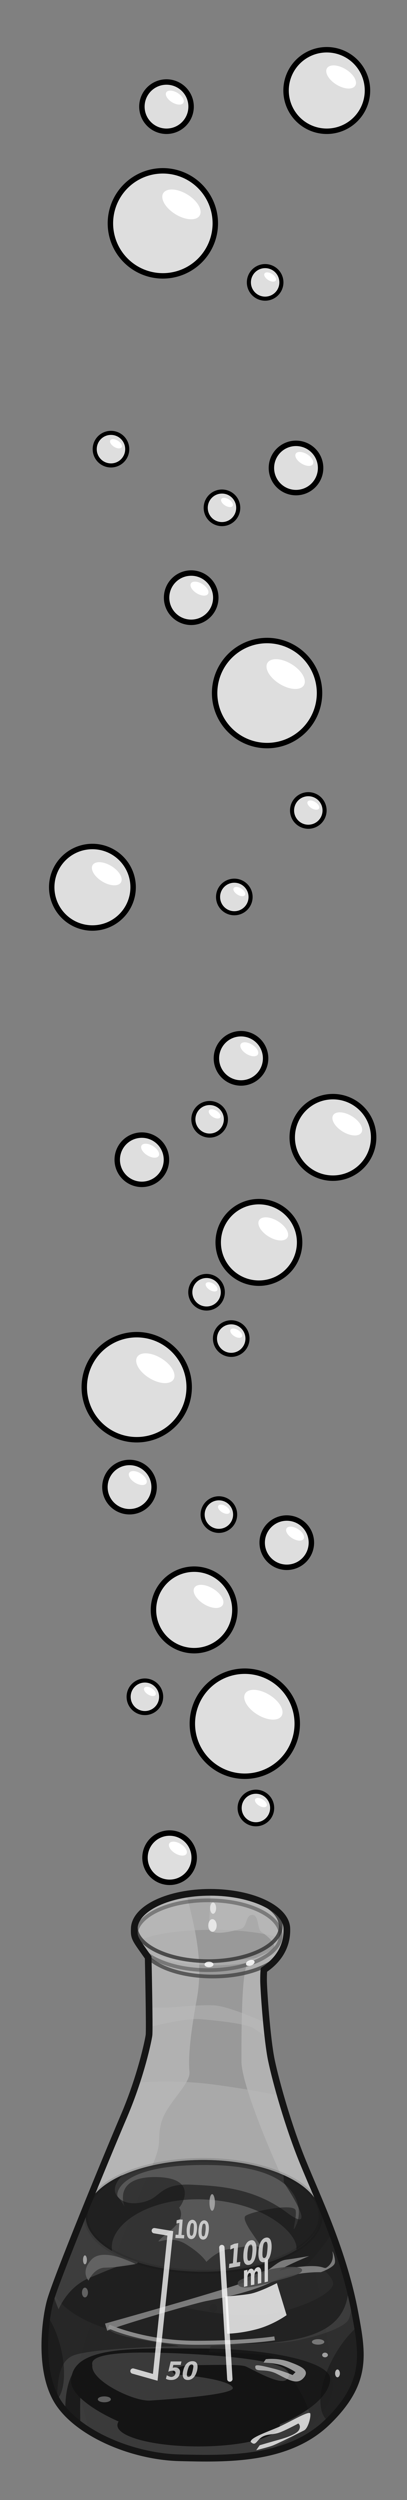 <?xml version="1.0" encoding="UTF-8" standalone="no"?>
<!-- Created with Inkscape (http://www.inkscape.org/) -->
<svg
   xmlns:svg="http://www.w3.org/2000/svg"
   xmlns="http://www.w3.org/2000/svg"
   version="1.0"
   viewBox="0 0 15 92"
   width="100%"
   height="100%"
   id="svg2">
  <rect x="0" y="0" width="15" height="92" fill="#808080" stroke="none"/>
  <defs
     id="defs4" />
  <g
     id="layer1">
    <g
       transform="matrix(0.491,0,0,0.491,-4.187,68.595)"
       id="blue12">
      <path
         d="M 24.31,2.12 C 21.22,2.12 18.74,3.29 18.61,4.75 C 18.57,5.56 18.62,5.54 19.65,7 C 19.65,7 19.77,12.48 19.71,12.84 C 19.66,13.2 19.13,15.84 17.84,18.87 C 16.54,21.9 12.66,31.32 12.28,32.81 C 11.89,34.3 11.4,38.23 13,40.5 C 14.59,42.76 18.52,44.41 22,44.5 C 25.47,44.58 30.12,44.73 33.12,41.81 C 36.12,38.89 35.76,36.78 35.18,33.68 C 34.33,29.08 32.38,25.07 31.28,22.37 C 30.17,19.67 29.23,16.29 28.9,14.71 C 28.57,13.14 28.31,9.35 28.31,8.71 C 28.31,8.08 28.34,7.93 28.34,7.93 C 29.44,7.2 30.09,6.17 30.06,4.87 C 30.06,3.36 27.48,2.12 24.31,2.12 z"
         id="p2464"
         style="opacity:1;fill:#999999;fill-opacity:1;fill-rule:evenodd;stroke:none;marker:none;visibility:visible;display:inline;overflow:visible;enable-background:accumulate" />
      <path
         d="M 21.59,16.31 C 20.67,16.29 19.73,16.32 18.78,16.37 C 18.52,17.15 18.22,17.97 17.84,18.87 C 16.54,21.9 12.66,31.32 12.28,32.81 C 11.89,34.3 11.4,38.23 13,40.5 C 14.59,42.76 18.52,44.41 22,44.5 C 25.47,44.58 30.12,44.73 33.12,41.81 C 36.12,38.89 35.76,36.78 35.18,33.68 C 34.33,29.08 32.38,25.07 31.28,22.37 C 30.62,20.76 30.04,18.94 29.59,17.37 C 27.42,16.92 25.31,16.61 24.03,16.46 C 23.2,16.37 22.39,16.32 21.59,16.31 z"
         id="p3386"
         style="opacity:1;fill:#bfbfbf;fill-opacity:0.41;fill-rule:evenodd;stroke:none" />
      <path
         d="M 24.31,2.12 C 24.34,3.07 24.13,4.65 24.34,4.96 C 24.63,5.4 26.22,4.98 26.65,4.84 C 27.09,4.69 26.96,3.81 27.46,3.81 C 27.97,3.81 27.83,4.84 28.12,5.06 C 28.41,5.28 29.05,5.72 29.12,6.15 C 29.19,6.59 27.52,6.94 27.09,7.53 C 26.65,8.11 26.65,12.74 26.65,14.78 C 26.65,16.81 29.79,23.93 30.81,25.75 C 31.82,27.56 33.57,37.23 33.5,39.34 C 33.45,40.69 31.64,42.41 30.43,43.53 C 31.4,43.13 32.33,42.58 33.12,41.81 C 36.12,38.89 35.76,36.78 35.18,33.68 C 34.33,29.08 32.38,25.07 31.28,22.37 C 30.17,19.67 29.23,16.29 28.9,14.71 C 28.57,13.14 28.31,9.35 28.31,8.71 C 28.31,8.08 28.34,7.93 28.34,7.93 C 29.44,7.2 30.09,6.17 30.06,4.87 C 30.06,3.36 27.48,2.12 24.31,2.12 z M 22.53,2.28 C 20.32,2.62 18.73,3.58 18.62,4.75 C 18.58,5.56 18.62,5.54 19.65,7 C 19.65,7 19.77,12.48 19.71,12.84 C 19.66,13.2 19.13,15.84 17.84,18.87 C 16.54,21.9 12.66,31.32 12.28,32.81 C 11.89,34.3 11.4,38.23 13,40.5 C 13.5,41.21 14.26,41.87 15.15,42.43 C 14.99,41.26 14.34,39.53 14.25,38.62 C 14.1,37.17 18.52,25.68 19.68,23.21 C 20.85,20.74 20.26,20.89 20.62,19.43 C 20.98,17.98 22.82,16.53 22.75,15.59 C 22.67,14.64 22.73,13.25 23.31,10.06 C 23.82,7.23 23.11,4.65 22.53,2.28 z"
         id="p3265"
         style="opacity:1;fill:#bbbbbb;fill-opacity:0.7;fill-rule:evenodd;stroke:none" />
      <path
         d="M 24.31,2.12 C 21.22,2.12 18.76,3.29 18.62,4.75 C 18.59,5.25 18.62,5.46 18.87,5.87 C 19.41,5.35 21.72,4.93 24.5,4.93 C 27.11,4.93 29.27,5.3 29.96,5.78 C 30.03,5.49 30.07,5.18 30.06,4.87 C 30.06,3.36 27.48,2.12 24.31,2.12 z M 29.65,6.59 C 28.73,6.98 26.78,7.25 24.5,7.25 C 22.26,7.24 20.32,6.99 19.37,6.62 C 19.42,6.69 19.47,6.73 19.53,6.81 C 20.97,7.29 22.71,7.59 24.56,7.59 C 26.37,7.59 28.04,7.31 29.46,6.84 C 29.52,6.75 29.6,6.68 29.65,6.59 z"
         id="p3270"
         style="opacity:1;fill:#bbbbbb;fill-opacity:0.51;fill-rule:evenodd;stroke:none;marker:none;visibility:visible;display:inline;overflow:visible;enable-background:accumulate" />
      <path
         d="M 19.68,10.76 L 19.73,12.23 C 19.73,12.23 22.36,11.52 23.62,11.63 C 24.87,11.74 27.06,11.96 27.61,12.34 C 28.16,12.73 28.7,13.05 28.7,13.05 L 28.7,12.01 C 28.7,12.01 25.8,10.64 24.55,10.59 C 23.18,10.54 21.54,10.76 20.99,10.76 C 20.45,10.76 19.73,10.76 19.68,10.76 z"
         id="p3434"
         style="opacity:1;fill:#bdbdbd;fill-opacity:0.41;fill-rule:evenodd;stroke:none" />
      <path
         d="M 19.25,6.5 C 19.88,7.61 21.96,8.43 24.5,8.43 C 27.03,8.43 29.15,7.61 29.78,6.5"
         id="p3278"
         style="fill:none;fill-opacity:1;fill-rule:evenodd;stroke:#424242;stroke-width:0.28;stroke-linecap:round;stroke-linejoin:miter;marker:none;stroke-miterlimit:4;stroke-dasharray:none;stroke-dashoffset:0;stroke-opacity:0.79;visibility:visible;display:inline;overflow:visible;enable-background:accumulate" />
      <path
         d="M 29.6,5.34 C 29.6,6.77 27.16,7.95 24.15,7.95 C 21.15,7.95 18.72,6.77 18.72,5.34 C 18.72,3.89 21.15,2.72 24.15,2.72 C 27.16,2.72 29.6,3.89 29.6,5.34 L 29.6,5.34 z"
         id="p3245"
         style="fill:none;fill-opacity:1;fill-rule:evenodd;stroke:#303030;stroke-width:0.28;stroke-linecap:round;stroke-linejoin:miter;marker:none;stroke-miterlimit:4;stroke-dasharray:none;stroke-dashoffset:0;stroke-opacity:0.44;visibility:visible;display:inline;overflow:visible;enable-background:accumulate" />
      <path
         d="M 29.6,4.67 C 29.6,6.1 27.16,7.28 24.15,7.28 C 21.15,7.28 18.72,6.1 18.72,4.67 C 18.72,3.22 21.15,2.05 24.15,2.05 C 27.16,2.05 29.6,3.22 29.6,4.67 L 29.6,4.67 z"
         id="p3243"
         style="fill:none;fill-opacity:1;fill-rule:evenodd;stroke:#2a2a2a;stroke-width:0.28;stroke-linecap:round;stroke-linejoin:miter;marker:none;stroke-miterlimit:4;stroke-dasharray:none;stroke-dashoffset:0;stroke-opacity:0.76;visibility:visible;display:inline;overflow:visible;enable-background:accumulate" />
      <path
         d="M 23.78,22.18 C 19.28,22.18 15.57,23.77 15.03,25.84 L 14.96,25.84 C 13.89,28.47 12.92,30.91 12.5,32.15 C 13.58,33.84 16.23,35.41 22.62,35.84 C 32.81,36.53 34.53,34.53 34.71,31.68 C 34.71,31.67 34.71,31.66 34.71,31.65 C 34.16,29.52 33.43,27.57 32.71,25.84 L 32.53,25.84 C 31.98,23.77 28.27,22.18 23.78,22.18 z"
         id="p3333"
         style="fill:#1e1e1e;fill-opacity:0.87;fill-rule:evenodd;stroke:none" />
      <path
         d="M 21.75,33.1 C 21.75,33.1 26.51,34.27 29.24,33.65 C 31.97,33.02 33.53,32.01 33.53,31.46 C 33.53,30.92 32.59,30.22 32.59,30.22 C 32.59,30.22 28.46,31.07 27.52,31.39 C 26.59,31.7 22.53,33.02 21.75,33.1 z"
         id="p3353"
         style="fill:#6a6a6a;fill-opacity:0.68;fill-rule:evenodd;stroke:none" />
      <path
         d="M 32.6,26.37 C 32.6,28.68 28.65,30.56 23.78,30.56 C 18.9,30.56 14.96,28.68 14.96,26.37 C 14.96,24.05 18.9,22.18 23.78,22.18 C 28.65,22.18 32.6,24.05 32.6,26.37 z"
         id="p3288"
         style="fill:#353535;fill-opacity:0.76;fill-rule:evenodd;stroke:none;marker:none;visibility:visible;display:inline;overflow:visible;enable-background:accumulate" />
      <path
         d="M 14.96,25.84 C 13.68,29.01 12.48,32 12.28,32.81 C 11.89,34.3 11.4,38.23 13,40.5 C 14.59,42.76 18.52,44.41 22,44.5 C 25.47,44.58 30.12,44.73 33.12,41.81 C 36.12,38.89 35.76,36.78 35.18,33.68 C 34.64,30.75 33.64,28.1 32.71,25.84 L 32.53,25.84 C 32.57,26.01 32.59,26.19 32.59,26.37 C 32.59,28.69 28.65,30.56 23.78,30.56 C 18.91,30.56 14.96,28.69 14.96,26.37 C 14.96,26.19 14.98,26.01 15.03,25.84 L 14.96,25.84 z"
         id="r3290"
         style="fill:#1e1e1e;fill-opacity:0.8;fill-rule:evenodd;stroke:none;marker:none;visibility:visible;display:inline;overflow:visible;enable-background:accumulate" />
      <path
         d="M 19.87,36.31 C 16.39,36.38 13.92,36.79 13.87,38.71 C 13.79,39.66 15.35,40.86 17.43,41.78 C 17.37,41.87 17.34,41.96 17.34,42.06 C 17.34,42.94 20.06,43.65 23.43,43.65 C 26.8,43.65 29.53,42.94 29.53,42.06 C 29.53,42.04 29.53,42.02 29.53,42 C 31.66,41.11 33.23,39.86 33.31,38.65 C 33.46,37.35 28.86,36.31 23.62,36.31 C 22.29,36.31 21.03,36.28 19.87,36.31 z M 18.62,36.62 C 19.51,36.6 20.63,36.62 22.03,36.68 C 30.69,37.09 30.5,38.09 30.06,38.62 C 29.62,39.15 27.41,37.83 26.96,37.65 C 26.52,37.47 24.05,37.56 22.9,37.56 C 21.75,37.56 20.88,38.19 22.03,38.28 C 23.18,38.36 25.82,38.71 26,39.25 C 26.17,39.78 21.05,40.13 19.81,40.21 C 18.57,40.3 15.29,38.71 15.46,37.56 C 15.33,37.09 15.95,36.69 18.62,36.62 z"
         id="p3306"
         style="fill:#0e0e0e;fill-opacity:0.87;fill-rule:evenodd;stroke:none;marker:none;visibility:visible;display:inline;overflow:visible;enable-background:accumulate" />
      <path
         d="M 14.25,37.81 C 13.69,38.42 13.41,39.63 13.43,40.96 C 13.44,40.97 13.43,40.99 13.43,41 C 13.76,41.36 14.12,41.7 14.56,42.03 C 14.52,40.53 14.52,38.38 14.93,38.62 C 15.55,38.97 14.25,37.9 14.25,37.81 z"
         id="p3320"
         style="fill:#151515;fill-opacity:0.83;fill-rule:evenodd;stroke:none" />
      <path
         d="M 34.93,32.59 C 34.92,33.33 34.84,34 34.59,34.28 C 33.87,35.06 30.93,35.8 29.56,35.87 C 28.19,35.94 24.34,36.12 24.34,36.12 L 24.21,36.59 C 24.21,36.59 27.6,36.64 28.71,36.84 C 29.82,37.03 31.91,40.75 31.78,41.46 C 31.65,42.18 29.96,43.69 27.75,44.15 C 27.47,44.21 27.26,44.27 27.12,44.34 C 29.31,44.07 31.46,43.42 33.12,41.81 C 36.12,38.89 35.76,36.78 35.18,33.68 C 35.11,33.31 35.01,32.95 34.93,32.59 z"
         id="p3360"
         style="fill:#202020;fill-opacity:0.43;fill-rule:evenodd;stroke:none" />
      <path
         d="M 27.34,43.3 C 27.34,42.98 28.6,42.56 29.45,42.19 C 30.29,41.82 31.77,40.92 31.82,41.19 C 31.87,41.45 31.66,42.29 31.35,42.45 C 31.03,42.61 29.24,43.51 28.92,43.61 C 28.6,43.72 27.76,43.93 27.76,43.93 L 28.02,43.56 C 28.02,43.56 29.29,43.19 29.66,43.09 C 30.03,42.98 30.82,42.72 30.98,42.4 C 31.14,42.08 30.92,41.93 30.92,41.93 C 30.92,41.93 29.76,42.56 29.34,42.66 C 28.92,42.77 28.5,42.72 28.13,42.98 C 27.76,43.24 27.71,43.67 27.34,43.3 z"
         id="p3341"
         style="fill:#ffffff;fill-opacity:0.76;fill-rule:evenodd;stroke:none" />
      <path
         d="M 27.69,37.66 C 27.65,38.17 28.39,37.74 29.31,38.21 C 30.23,38.68 30.84,39.06 31.32,38.51 C 31.8,37.96 31.19,37.66 30.27,37.32 C 29.35,36.98 28.48,37.11 28.48,37.11 L 28.31,37.36 C 28.31,37.36 29.31,37.4 29.83,37.62 C 30.36,37.83 30.71,38.08 30.71,38.08 L 30.49,38.3 C 30.49,38.3 29.83,38 28.96,37.79 C 28.09,37.57 27.69,37.49 27.69,37.66 z"
         id="p3343"
         style="fill:#ffffff;fill-opacity:0.56;fill-rule:evenodd;stroke:none" />
      <path
         d="M 14.96,25.84 C 13.68,29.01 12.48,32 12.28,32.81 C 11.91,34.24 11.43,37.92 12.81,40.21 C 12.83,38.2 13.14,37.09 14.18,36.78 C 15.74,36.31 20.58,36.15 21.75,36.15 C 22.91,36.15 18.15,35.67 17.06,35.12 C 15.97,34.57 16.46,34.59 16.46,34.59 C 16.46,34.59 22.61,33.17 23.93,32.46 C 25.26,31.76 30.65,30.85 31.59,30 C 31.97,29.65 32.74,28.73 33.43,27.71 C 33.19,27.07 32.96,26.43 32.71,25.84 L 32.53,25.84 C 32.57,26.01 32.59,26.19 32.59,26.37 C 32.59,28.69 28.65,30.56 23.78,30.56 C 18.91,30.56 14.96,28.69 14.96,26.37 C 14.96,26.19 14.98,26.01 15.03,25.84 L 14.96,25.84 z"
         id="p3355"
         style="fill:#1d1d1d;fill-opacity:0.69;fill-rule:evenodd;stroke:none" />
      <path
         d="M 16.58,34.99 L 16.41,34.44 C 16.41,34.44 25.11,32.02 26.99,31.3 C 28.86,30.59 29.19,29.76 30.02,29.65 C 30.84,29.54 31.73,29.38 31.73,29.38 C 31.73,29.38 30.02,30.09 29.63,30.37 C 29.25,30.64 29.85,30.26 31.45,30.15 C 33.05,30.04 32.77,30.48 33.16,30.15 C 33.54,29.82 33.54,29.38 33.49,29.1 C 33.43,28.82 33.76,29.6 33.65,29.93 C 33.54,30.26 32.61,30.59 32.61,30.59 C 32.61,30.59 30.51,30.53 28.97,31.3 C 27.43,32.07 25.22,32.52 24.07,32.74 C 22.91,32.96 16.52,34.88 16.58,34.99 z"
         id="p3345"
         style="fill:#969696;fill-opacity:0.77;fill-rule:evenodd;stroke:none" />
      <path
         d="M 16.69,34.66 C 16.69,34.66 19.39,35.88 23.24,35.88 C 27.1,35.88 29.14,35.55 29.14,35.55"
         id="p3347"
         style="fill:none;fill-rule:evenodd;stroke:#939393;stroke-width:0.3;stroke-linecap:butt;stroke-linejoin:miter;stroke-miterlimit:4;stroke-dasharray:none;stroke-opacity:0.92" />
      <path
         d="M 21.97,25.74 C 22.6,26.76 21.06,27.61 20.55,28.12 C 20.04,28.63 21.18,27.72 22.43,28.46 C 23.67,29.2 24.02,29.82 24.02,29.82 C 24.02,29.82 24.81,28.97 25.72,28.86 C 26.63,28.74 27.48,28.46 28.05,28.74 C 28.61,29.03 26.46,26.7 26.97,26.36 C 27.48,26.02 30.6,25.39 30.72,25.96 C 30.83,26.53 30.32,28.01 30.77,27.04 C 31.23,26.08 31.4,22.67 24.36,22.56 C 17.31,22.44 17.2,24.77 17.37,24.94 C 17.54,25.11 17.88,25.68 17.88,25.68 C 17.88,25.68 16.92,23.41 20.27,23.46 C 23.62,23.52 22.03,25.79 21.97,25.74 z"
         id="p3349"
         style="fill:#636363;fill-opacity:0.75;fill-rule:evenodd;stroke:none" />
      <path
         d="M 14.96,25.84 C 13.9,28.45 12.93,30.87 12.5,32.12 C 12.69,32.9 12.93,33.37 12.93,33.37 C 12.93,33.37 13.57,31.72 15.21,31.03 C 16.86,30.34 17.96,29.83 18.71,29.96 C 18.81,29.98 18.85,29.93 18.87,29.84 C 16.51,29.09 14.96,27.82 14.96,26.37 C 14.96,26.19 14.98,26.01 15.03,25.84 L 14.96,25.84 z"
         id="p3365"
         style="fill:#585858;fill-opacity:0.54;fill-rule:evenodd;stroke:none" />
      <path
         d="M 12.06,33.84 C 11.79,35.56 11.7,38.29 12.78,40.15 C 13.3,39.68 13.5,38.32 13.18,36.68 C 12.96,35.52 12.53,34.51 12.06,33.84 z"
         id="p3370"
         style="fill:#141414;fill-opacity:0.56;fill-rule:evenodd;stroke:none;marker:none;visibility:visible;display:inline;overflow:visible;enable-background:accumulate" />
      <path
         d="M 35.34,34.68 C 34.74,35.21 34.15,35.93 33.65,36.81 C 32.43,38.95 32.22,41.13 33.18,41.75 C 35.79,39.18 35.77,37.24 35.34,34.68 z"
         id="p3375"
         style="fill:#101010;fill-opacity:0.45;fill-rule:evenodd;stroke:none;marker:none;visibility:visible;display:inline;overflow:visible;enable-background:accumulate" />
      <path
         d="M 34.04,38.18 C 34.04,38.34 33.95,38.47 33.86,38.47 C 33.76,38.47 33.68,38.34 33.68,38.18 C 33.68,38.01 33.76,37.88 33.86,37.88 C 33.95,37.88 34.04,38.01 34.04,38.18 z"
         id="p3380"
         style="fill:#cecece;fill-opacity:0.88;fill-rule:evenodd;stroke:none;marker:none;visibility:visible;display:inline;overflow:visible;enable-background:accumulate" />
      <path
         d="M 32.87,35.82 C 32.87,35.93 32.66,36.02 32.4,36.02 C 32.14,36.02 31.94,35.93 31.94,35.82 C 31.94,35.7 32.14,35.61 32.4,35.61 C 32.66,35.61 32.87,35.7 32.87,35.82 z"
         id="p3382"
         style="fill:#888888;fill-opacity:0.81;fill-rule:evenodd;stroke:none;marker:none;visibility:visible;display:inline;overflow:visible;enable-background:accumulate" />
      <path
         d="M 33.14,36.8 C 33.14,36.89 33.04,36.97 32.92,36.97 C 32.8,36.97 32.71,36.89 32.71,36.8 C 32.71,36.7 32.8,36.62 32.92,36.62 C 33.04,36.62 33.14,36.7 33.14,36.8 z"
         id="p3384"
         style="fill:#ababab;fill-opacity:0.92;fill-rule:evenodd;stroke:none;marker:none;visibility:visible;display:inline;overflow:visible;enable-background:accumulate" />
      <path
         d="M 17.71,23.31 C 16.01,24.07 14.96,25.17 14.96,26.37 C 14.96,27.37 15.7,28.27 16.93,29 C 16.93,28.96 16.94,28.94 16.93,28.9 C 16.71,27.06 19.7,24.88 24.09,25.15 C 28.48,25.42 30.82,27.7 30.78,28.78 C 30.77,28.82 30.78,28.86 30.78,28.9 C 31.91,28.19 32.59,27.33 32.59,26.37 C 32.59,25.16 31.52,24.07 29.81,23.31 C 29.82,23.6 29.82,23.87 29.87,23.93 C 30,24.11 32.57,28 30.06,26.12 C 27.55,24.24 24.86,24.12 22.84,24.03 C 20.82,23.94 20.57,24.79 19.81,25.15 C 19.05,25.51 17.74,25.63 17.25,24.78 C 16.96,24.29 17.34,23.72 17.71,23.31 z"
         id="p3391"
         style="fill:#121212;fill-opacity:0.55;fill-rule:evenodd;stroke:none" />
      <path
         d="M 26.38,31.47 C 26.5,31.95 27.72,31.69 28.84,31.36 C 29.96,31.02 31.33,30.76 31.19,30.39 C 31.04,30.02 29.06,30.2 28.06,30.61 C 27.05,31.02 26.27,31.13 26.38,31.47 z"
         id="p3396"
         style="fill:#4a4a4a;fill-opacity:0.9;fill-rule:evenodd;stroke:none" />
      <path
         d="M 15.17,31.22 C 15.17,31.22 15.59,30.25 16.42,30.25 C 17.25,30.25 18.71,29.98 18.71,29.98 C 18.71,29.98 16.32,28.69 15.41,29.63 C 14.51,30.57 15.21,31.26 15.17,31.22 z"
         id="p3398"
         style="fill:#696969;fill-opacity:0.86;fill-rule:evenodd;stroke:none" />
      <path
         d="M 24.66,25.37 C 24.66,25.71 24.56,25.99 24.45,25.99 C 24.34,25.99 24.25,25.71 24.25,25.37 C 24.25,25.02 24.34,24.74 24.45,24.74 C 24.56,24.74 24.66,25.02 24.66,25.37 z"
         id="p3400"
         style="fill:#b6b6b6;fill-opacity:0.75;fill-rule:evenodd;stroke:none;marker:none;visibility:visible;display:inline;overflow:visible;enable-background:accumulate" />
      <path
         d="M 24.83,33.29 C 24.83,33.46 24.7,33.6 24.54,33.6 C 24.37,33.6 24.25,33.46 24.25,33.29 C 24.25,33.11 24.37,32.97 24.54,32.97 C 24.7,32.97 24.83,33.11 24.83,33.29 z"
         id="p3402"
         style="fill:#282828;fill-opacity:0.72;fill-rule:evenodd;stroke:none;marker:none;visibility:visible;display:inline;overflow:visible;enable-background:accumulate" />
      <path
         d="M 16.85,40.12 C 16.85,40.24 16.63,40.34 16.36,40.34 C 16.08,40.34 15.87,40.24 15.87,40.12 C 15.87,39.99 16.08,39.9 16.36,39.9 C 16.63,39.9 16.85,39.99 16.85,40.12 z"
         id="p3404"
         style="fill:#717171;fill-opacity:0.8;fill-rule:evenodd;stroke:none;marker:none;visibility:visible;display:inline;overflow:visible;enable-background:accumulate" />
      <path
         d="M 15.05,29.67 C 15.05,29.85 14.98,30 14.9,30 C 14.82,30 14.76,29.85 14.76,29.67 C 14.76,29.48 14.82,29.33 14.9,29.33 C 14.98,29.33 15.05,29.48 15.05,29.67 L 15.05,29.67 z"
         id="p3406"
         style="fill:#bcbcbc;fill-opacity:0.8;fill-rule:evenodd;stroke:none;marker:none;visibility:visible;display:inline;overflow:visible;enable-background:accumulate" />
      <path
         d="M 15.13,32.12 C 15.13,32.32 15.02,32.48 14.9,32.48 C 14.78,32.48 14.68,32.32 14.68,32.12 C 14.68,31.91 14.78,31.75 14.9,31.75 C 15.02,31.75 15.13,31.91 15.13,32.12 L 15.13,32.12 z"
         id="p3408"
         style="fill:#8e8e8e;fill-opacity:0.61;fill-rule:evenodd;stroke:none;marker:none;visibility:visible;display:inline;overflow:visible;enable-background:accumulate" />
      <path
         d="M 32.6,26.37 C 32.6,28.68 28.65,30.56 23.78,30.56 C 18.9,30.56 14.96,28.68 14.96,26.37 C 14.96,24.05 18.9,22.18 23.78,22.18 C 28.65,22.18 32.6,24.05 32.6,26.37 z"
         id="p3301"
         style="fill:none;fill-opacity:0.76;fill-rule:evenodd;stroke:#0d0d0d;stroke-width:0.3;stroke-linecap:round;stroke-linejoin:miter;marker:none;stroke-miterlimit:4;stroke-dasharray:none;stroke-dashoffset:0;stroke-opacity:0.12;visibility:visible;display:inline;overflow:visible;enable-background:accumulate" />
      <path
         d="M 18.51,38 L 20.18,38.47 L 21.31,27.68 L 20.11,27.48"
         id="p3327"
         style="fill:none;fill-rule:evenodd;stroke:#ffffff;stroke-width:0.4;stroke-linecap:round;stroke-linejoin:miter;stroke-miterlimit:4;stroke-dasharray:none;stroke-opacity:0.76" />
      <path
         d="M 25.78,38.6 L 25.18,28.74"
         id="p3329"
         style="fill:none;fill-rule:evenodd;stroke:#ffffff;stroke-width:0.4;stroke-linecap:round;stroke-linejoin:miter;stroke-miterlimit:4;stroke-dasharray:none;stroke-opacity:0.79" />
      <path
         d="M 29.31,31.41 C 29.31,31.41 28.04,32.07 27.31,32.21 C 26.58,32.34 25.44,32.41 25.44,32.41 L 25.58,35.2 C 25.58,35.2 26.51,35.2 27.77,34.87 C 29.04,34.54 30.04,33.81 30.04,33.81 L 29.31,31.41 z"
         id="p3331"
         style="fill:#ffffff;fill-opacity:0.8;fill-rule:evenodd;stroke:none" />
      <path
         d="M 21.34,37.28 L 22.15,37.28 L 22.09,37.54 L 21.54,37.54 L 21.49,37.75 C 21.52,37.75 21.54,37.74 21.57,37.74 C 21.59,37.73 21.62,37.73 21.65,37.73 C 21.8,37.73 21.91,37.77 21.98,37.86 C 22.04,37.94 22.06,38.06 22.02,38.2 C 21.98,38.35 21.91,38.47 21.79,38.55 C 21.68,38.63 21.54,38.67 21.38,38.67 C 21.31,38.67 21.24,38.67 21.17,38.65 C 21.1,38.64 21.04,38.61 20.98,38.58 L 21.05,38.31 C 21.1,38.35 21.16,38.38 21.22,38.4 C 21.27,38.42 21.33,38.44 21.38,38.44 C 21.46,38.44 21.53,38.41 21.58,38.37 C 21.64,38.33 21.68,38.27 21.69,38.2 C 21.71,38.13 21.7,38.08 21.67,38.03 C 21.63,37.99 21.58,37.97 21.5,37.97 C 21.45,37.97 21.4,37.98 21.34,37.99 C 21.29,38 21.22,38.02 21.16,38.05 L 21.34,37.28 M 22.99,37.97 C 23.03,37.79 23.05,37.67 23.04,37.61 C 23.02,37.54 22.98,37.5 22.91,37.5 C 22.84,37.5 22.78,37.54 22.74,37.61 C 22.69,37.67 22.65,37.79 22.6,37.97 C 22.56,38.14 22.55,38.26 22.56,38.33 C 22.57,38.4 22.61,38.44 22.68,38.44 C 22.75,38.44 22.81,38.4 22.86,38.33 C 22.91,38.26 22.95,38.14 22.99,37.97 M 23.32,37.97 C 23.26,38.19 23.17,38.37 23.05,38.49 C 22.93,38.61 22.79,38.67 22.63,38.67 C 22.46,38.67 22.35,38.61 22.29,38.49 C 22.23,38.37 22.22,38.19 22.28,37.97 C 22.33,37.74 22.42,37.57 22.54,37.44 C 22.66,37.32 22.8,37.26 22.97,37.26 C 23.14,37.26 23.25,37.32 23.31,37.44 C 23.37,37.57 23.37,37.74 23.32,37.97"
         id="text3410"
         style="fill:#ffffff;fill-opacity:0.7;stroke:none" />
      <path
         d="M 25.74,29.96 L 26.01,29.92 L 26.09,28.77 L 25.81,28.9 L 25.83,28.59 L 26.12,28.46 L 26.41,28.41 L 26.3,29.86 L 26.57,29.82 L 26.54,30.13 L 25.71,30.28 L 25.74,29.96 M 27.47,29.09 C 27.49,28.87 27.48,28.71 27.46,28.63 C 27.44,28.54 27.4,28.5 27.33,28.52 C 27.27,28.53 27.22,28.58 27.18,28.68 C 27.15,28.77 27.12,28.93 27.1,29.15 C 27.09,29.38 27.09,29.53 27.11,29.62 C 27.13,29.71 27.17,29.74 27.24,29.73 C 27.31,29.72 27.36,29.67 27.39,29.57 C 27.43,29.47 27.45,29.31 27.47,29.09 M 27.77,29.04 C 27.75,29.33 27.69,29.56 27.6,29.74 C 27.5,29.91 27.37,30.02 27.22,30.04 C 27.06,30.07 26.95,30.01 26.87,29.87 C 26.8,29.72 26.78,29.51 26.8,29.21 C 26.82,28.92 26.88,28.68 26.98,28.51 C 27.07,28.33 27.2,28.23 27.36,28.2 C 27.51,28.17 27.63,28.23 27.7,28.38 C 27.77,28.52 27.8,28.74 27.77,29.04 M 28.6,28.88 C 28.62,28.66 28.62,28.51 28.59,28.42 C 28.57,28.34 28.53,28.3 28.47,28.31 C 28.4,28.32 28.35,28.38 28.31,28.47 C 28.28,28.57 28.25,28.73 28.24,28.95 C 28.22,29.17 28.22,29.33 28.24,29.42 C 28.26,29.5 28.31,29.54 28.37,29.53 C 28.44,29.52 28.49,29.46 28.52,29.37 C 28.56,29.27 28.58,29.11 28.6,28.88 M 28.91,28.83 C 28.88,29.13 28.82,29.36 28.73,29.54 C 28.63,29.71 28.5,29.81 28.35,29.84 C 28.19,29.87 28.08,29.81 28,29.67 C 27.93,29.52 27.91,29.3 27.93,29.01 C 27.95,28.71 28.01,28.48 28.11,28.3 C 28.21,28.13 28.33,28.03 28.49,28 C 28.64,27.97 28.76,28.03 28.83,28.17 C 28.9,28.32 28.93,28.54 28.91,28.83"
         id="text3423"
         style="fill:#e7e7e7;fill-opacity:0.8;stroke:none" />
      <path
         d="M 27.59,30.51 C 27.62,30.43 27.66,30.36 27.71,30.31 C 27.75,30.27 27.8,30.23 27.86,30.22 C 27.96,30.2 28.02,30.23 28.07,30.31 C 28.12,30.38 28.14,30.5 28.14,30.67 L 28.14,31.4 L 27.88,31.46 L 27.88,30.82 C 27.88,30.82 27.88,30.81 27.88,30.8 C 27.88,30.79 27.88,30.78 27.88,30.75 C 27.88,30.67 27.88,30.61 27.86,30.57 C 27.84,30.54 27.82,30.52 27.78,30.53 C 27.73,30.54 27.69,30.59 27.66,30.65 C 27.64,30.72 27.62,30.81 27.62,30.92 L 27.62,31.52 L 27.36,31.57 L 27.36,30.94 C 27.36,30.81 27.36,30.72 27.34,30.69 C 27.32,30.66 27.3,30.64 27.26,30.65 C 27.21,30.66 27.17,30.7 27.14,30.77 C 27.11,30.84 27.1,30.93 27.1,31.04 L 27.1,31.63 L 26.84,31.69 L 26.84,30.47 L 27.1,30.41 L 27.1,30.6 C 27.13,30.52 27.17,30.46 27.21,30.41 C 27.25,30.37 27.3,30.34 27.35,30.33 C 27.41,30.32 27.45,30.33 27.49,30.36 C 27.54,30.39 27.58,30.44 27.59,30.51 M 28.39,29.65 L 28.64,29.59 L 28.64,31.29 L 28.39,31.35 L 28.39,29.65"
         id="text3427"
         style="fill:#dfdfdf;fill-opacity:0.93;stroke:none" />
      <path
         d="M 21.71,27.78 L 21.92,27.79 L 21.99,26.89 L 21.77,26.95 L 21.79,26.7 L 22.01,26.64 L 22.24,26.65 L 22.15,27.8 L 22.36,27.81 L 22.34,28.06 L 21.69,28.03 L 21.71,27.78 M 23.07,27.39 C 23.08,27.22 23.08,27.09 23.07,27.02 C 23.05,26.95 23.02,26.91 22.96,26.91 C 22.91,26.91 22.87,26.94 22.85,27.01 C 22.82,27.08 22.8,27.2 22.78,27.38 C 22.77,27.55 22.77,27.68 22.79,27.75 C 22.81,27.82 22.84,27.86 22.89,27.86 C 22.94,27.87 22.98,27.83 23.01,27.76 C 23.04,27.69 23.06,27.57 23.07,27.39 M 23.31,27.4 C 23.29,27.63 23.25,27.81 23.17,27.93 C 23.09,28.06 22.99,28.11 22.87,28.11 C 22.75,28.1 22.66,28.04 22.6,27.91 C 22.55,27.78 22.53,27.6 22.54,27.37 C 22.56,27.14 22.61,26.96 22.68,26.84 C 22.76,26.72 22.86,26.66 22.98,26.66 C 23.1,26.67 23.19,26.74 23.25,26.86 C 23.31,26.99 23.33,27.17 23.31,27.4 M 23.96,27.43 C 23.97,27.26 23.97,27.13 23.95,27.06 C 23.94,26.99 23.9,26.95 23.85,26.95 C 23.8,26.95 23.76,26.98 23.73,27.05 C 23.71,27.12 23.69,27.24 23.67,27.42 C 23.66,27.59 23.66,27.72 23.68,27.79 C 23.69,27.86 23.73,27.9 23.78,27.9 C 23.83,27.91 23.87,27.87 23.9,27.8 C 23.92,27.73 23.94,27.61 23.96,27.43 M 24.2,27.44 C 24.18,27.67 24.13,27.85 24.06,27.97 C 23.98,28.1 23.88,28.15 23.76,28.15 C 23.64,28.14 23.55,28.08 23.49,27.95 C 23.43,27.82 23.41,27.64 23.43,27.41 C 23.45,27.18 23.5,27 23.57,26.88 C 23.65,26.76 23.75,26.7 23.87,26.7 C 23.99,26.71 24.08,26.78 24.14,26.9 C 24.2,27.03 24.22,27.21 24.2,27.44"
         id="p3432"
         style="fill:#ededed;fill-opacity:0.76;stroke:none;display:inline" />
      <path
         d="M 24.31,2.12 C 21.22,2.12 18.74,3.29 18.61,4.75 C 18.57,5.56 18.62,5.54 19.65,7 C 19.65,7 19.77,12.48 19.71,12.84 C 19.66,13.2 19.13,15.84 17.84,18.87 C 16.54,21.9 12.66,31.32 12.28,32.81 C 11.89,34.3 11.4,38.23 13,40.5 C 14.59,42.76 18.52,44.41 22,44.5 C 25.47,44.58 30.12,44.73 33.12,41.81 C 36.12,38.89 35.76,36.78 35.18,33.68 C 34.33,29.08 32.38,25.07 31.28,22.37 C 30.17,19.67 29.23,16.29 28.9,14.71 C 28.57,13.14 28.31,9.35 28.31,8.71 C 28.31,8.08 28.34,7.93 28.34,7.93 C 29.44,7.2 30.09,6.17 30.06,4.87 C 30.06,3.36 27.48,2.12 24.31,2.12 z"
         id="stroke01"
         style="fill:none;fill-opacity:1;fill-rule:evenodd;stroke:#151515;stroke-width:0.5;stroke-linecap:round;stroke-linejoin:miter;marker:none;stroke-miterlimit:4;stroke-dasharray:none;stroke-dashoffset:0;stroke-opacity:1;visibility:visible;display:inline;overflow:visible;enable-background:accumulate" />
      <path
         d="M 24.55,7.53 C 24.55,7.64 24.4,7.73 24.21,7.73 C 24.02,7.73 23.88,7.64 23.88,7.53 C 23.88,7.41 24.02,7.32 24.21,7.32 C 24.4,7.32 24.55,7.41 24.55,7.53 z"
         id="p3255"
         style="fill:#ffffff;fill-opacity:0.81;fill-rule:evenodd;stroke:none;marker:none;visibility:visible;display:inline;overflow:visible;enable-background:accumulate" />
      <path
         d="M 24.79,4.61 C 24.79,4.87 24.64,5.08 24.47,5.08 C 24.3,5.08 24.16,4.87 24.16,4.61 C 24.16,4.34 24.3,4.13 24.47,4.13 C 24.64,4.13 24.79,4.34 24.79,4.61 z"
         id="p3257"
         style="fill:#ffffff;fill-opacity:0.67;fill-rule:evenodd;stroke:none;marker:none;visibility:visible;display:inline;overflow:visible;enable-background:accumulate" />
      <path
         d="M 24.75,3.31 C 24.75,3.54 24.64,3.73 24.52,3.73 C 24.4,3.73 24.3,3.54 24.3,3.31 C 24.3,3.07 24.4,2.88 24.52,2.88 C 24.64,2.88 24.75,3.07 24.75,3.31 z"
         id="p3259"
         style="fill:#ffffff;fill-opacity:0.6;fill-rule:evenodd;stroke:none;marker:none;visibility:visible;display:inline;overflow:visible;enable-background:accumulate" />
      <path
         d="M 27.63,7.3 C 27.67,7.4 27.55,7.54 27.38,7.6 C 27.2,7.66 27.03,7.63 27,7.53 C 26.96,7.41 27.07,7.28 27.25,7.22 C 27.42,7.15 27.59,7.19 27.63,7.3 z"
         id="p3263"
         style="fill:#ffffff;fill-opacity:0.87;fill-rule:evenodd;stroke:none;marker:none;visibility:visible;display:inline;overflow:visible;enable-background:accumulate" />
    </g>
    <path
       d="M 10.955,63.431 A 1.933,1.933 0 1 1 7.089,63.431 A 1.933,1.933 0 1 1 10.955,63.431 z"
       id="path4404"
       style="opacity:1;fill:#dedede;fill-opacity:1;fill-rule:evenodd;stroke:#000000;stroke-width:0.2;stroke-linecap:butt;stroke-linejoin:miter;marker:none;marker-start:none;marker-mid:none;marker-end:none;stroke-miterlimit:4;stroke-dasharray:none;stroke-dashoffset:0;stroke-opacity:1;visibility:visible;display:inline;overflow:visible;enable-background:accumulate" />
    <path
       d="M 10.774,62.765 A 0.787,0.424 0 1 1 9.2,62.765 A 0.787,0.424 0 1 1 10.774,62.765 z"
       transform="matrix(0.851,0.524,-0.524,0.851,34.097,4.086)"
       id="path5176"
       style="opacity:1;fill:#ffffff;fill-opacity:1;fill-rule:evenodd;stroke:none;stroke-width:0.2;stroke-linecap:butt;stroke-linejoin:miter;marker:none;marker-start:none;marker-mid:none;marker-end:none;stroke-miterlimit:4;stroke-dasharray:none;stroke-dashoffset:0;stroke-opacity:1;visibility:visible;display:inline;overflow:visible;enable-background:accumulate" />
    <path
       d="M 10.955,63.431 A 1.933,1.933 0 1 1 7.089,63.431 A 1.933,1.933 0 1 1 10.955,63.431 z"
       transform="translate(-3.983,-12.383)"
       id="path5178"
       style="opacity:1;fill:#dedede;fill-opacity:1;fill-rule:evenodd;stroke:#000000;stroke-width:0.2;stroke-linecap:butt;stroke-linejoin:miter;marker:none;marker-start:none;marker-mid:none;marker-end:none;stroke-miterlimit:4;stroke-dasharray:none;stroke-dashoffset:0;stroke-opacity:1;visibility:visible;display:inline;overflow:visible;enable-background:accumulate" />
    <path
       d="M 10.774,62.765 A 0.787,0.424 0 1 1 9.2,62.765 A 0.787,0.424 0 1 1 10.774,62.765 z"
       transform="matrix(0.851,0.524,-0.524,0.851,30.115,-8.297)"
       id="path5180"
       style="opacity:1;fill:#ffffff;fill-opacity:1;fill-rule:evenodd;stroke:none;stroke-width:0.2;stroke-linecap:butt;stroke-linejoin:miter;marker:none;marker-start:none;marker-mid:none;marker-end:none;stroke-miterlimit:4;stroke-dasharray:none;stroke-dashoffset:0;stroke-opacity:1;visibility:visible;display:inline;overflow:visible;enable-background:accumulate" />
    <path
       d="M 10.955,63.431 A 1.933,1.933 0 1 1 7.089,63.431 A 1.933,1.933 0 1 1 10.955,63.431 z"
       transform="translate(0.821,-37.927)"
       id="path5182"
       style="opacity:1;fill:#dedede;fill-opacity:1;fill-rule:evenodd;stroke:#000000;stroke-width:0.2;stroke-linecap:butt;stroke-linejoin:miter;marker:none;marker-start:none;marker-mid:none;marker-end:none;stroke-miterlimit:4;stroke-dasharray:none;stroke-dashoffset:0;stroke-opacity:1;visibility:visible;display:inline;overflow:visible;enable-background:accumulate" />
    <path
       d="M 10.774,62.765 A 0.787,0.424 0 1 1 9.2,62.765 A 0.787,0.424 0 1 1 10.774,62.765 z"
       transform="matrix(0.851,0.524,-0.524,0.851,34.918,-33.841)"
       id="path5184"
       style="opacity:1;fill:#ffffff;fill-opacity:1;fill-rule:evenodd;stroke:none;stroke-width:0.2;stroke-linecap:butt;stroke-linejoin:miter;marker:none;marker-start:none;marker-mid:none;marker-end:none;stroke-miterlimit:4;stroke-dasharray:none;stroke-dashoffset:0;stroke-opacity:1;visibility:visible;display:inline;overflow:visible;enable-background:accumulate" />
    <path
       d="M 10.955,63.431 A 1.933,1.933 0 1 1 7.089,63.431 A 1.933,1.933 0 1 1 10.955,63.431 z"
       transform="translate(-3.02,-55.212)"
       id="path5186"
       style="opacity:1;fill:#dedede;fill-opacity:1;fill-rule:evenodd;stroke:#000000;stroke-width:0.2;stroke-linecap:butt;stroke-linejoin:miter;marker:none;marker-start:none;marker-mid:none;marker-end:none;stroke-miterlimit:4;stroke-dasharray:none;stroke-dashoffset:0;stroke-opacity:1;visibility:visible;display:inline;overflow:visible;enable-background:accumulate" />
    <path
       d="M 10.774,62.765 A 0.787,0.424 0 1 1 9.2,62.765 A 0.787,0.424 0 1 1 10.774,62.765 z"
       transform="matrix(0.851,0.524,-0.524,0.851,31.077,-51.125)"
       id="path5188"
       style="opacity:1;fill:#ffffff;fill-opacity:1;fill-rule:evenodd;stroke:none;stroke-width:0.2;stroke-linecap:butt;stroke-linejoin:miter;marker:none;marker-start:none;marker-mid:none;marker-end:none;stroke-miterlimit:4;stroke-dasharray:none;stroke-dashoffset:0;stroke-opacity:1;visibility:visible;display:inline;overflow:visible;enable-background:accumulate" />
    <path
       d="M 10.955,63.431 A 1.933,1.933 0 1 1 7.089,63.431 A 1.933,1.933 0 1 1 10.955,63.431 z"
       transform="matrix(0.469,0,0,0.469,4.651,9.197)"
       id="path5190"
       style="opacity:1;fill:#dedede;fill-opacity:1;fill-rule:evenodd;stroke:#000000;stroke-width:0.426;stroke-linecap:butt;stroke-linejoin:miter;marker:none;marker-start:none;marker-mid:none;marker-end:none;stroke-miterlimit:4;stroke-dasharray:none;stroke-dashoffset:0;stroke-opacity:1;visibility:visible;display:inline;overflow:visible;enable-background:accumulate" />
    <path
       d="M 10.774,62.765 A 0.787,0.424 0 1 1 9.2,62.765 A 0.787,0.424 0 1 1 10.774,62.765 z"
       transform="matrix(0.399,0.246,-0.246,0.399,20.643,11.113)"
       id="path5192"
       style="opacity:1;fill:#ffffff;fill-opacity:1;fill-rule:evenodd;stroke:none;stroke-width:0.2;stroke-linecap:butt;stroke-linejoin:miter;marker:none;marker-start:none;marker-mid:none;marker-end:none;stroke-miterlimit:4;stroke-dasharray:none;stroke-dashoffset:0;stroke-opacity:1;visibility:visible;display:inline;overflow:visible;enable-background:accumulate" />
    <path
       d="M 10.955,63.431 A 1.933,1.933 0 1 1 7.089,63.431 A 1.933,1.933 0 1 1 10.955,63.431 z"
       transform="matrix(0.469,0,0,0.469,0.542,24.975)"
       id="path5198"
       style="opacity:1;fill:#dedede;fill-opacity:1;fill-rule:evenodd;stroke:#000000;stroke-width:0.426;stroke-linecap:butt;stroke-linejoin:miter;marker:none;marker-start:none;marker-mid:none;marker-end:none;stroke-miterlimit:4;stroke-dasharray:none;stroke-dashoffset:0;stroke-opacity:1;visibility:visible;display:inline;overflow:visible;enable-background:accumulate" />
    <path
       d="M 10.774,62.765 A 0.787,0.424 0 1 1 9.2,62.765 A 0.787,0.424 0 1 1 10.774,62.765 z"
       transform="matrix(0.399,0.246,-0.246,0.399,16.534,26.891)"
       id="path5200"
       style="opacity:1;fill:#ffffff;fill-opacity:1;fill-rule:evenodd;stroke:none;stroke-width:0.2;stroke-linecap:butt;stroke-linejoin:miter;marker:none;marker-start:none;marker-mid:none;marker-end:none;stroke-miterlimit:4;stroke-dasharray:none;stroke-dashoffset:0;stroke-opacity:1;visibility:visible;display:inline;overflow:visible;enable-background:accumulate" />
    <path
       d="M 10.955,63.431 A 1.933,1.933 0 1 1 7.089,63.431 A 1.933,1.933 0 1 1 10.955,63.431 z"
       transform="matrix(0.469,0,0,0.469,2.815,-7.755)"
       id="path5202"
       style="opacity:1;fill:#dedede;fill-opacity:1;fill-rule:evenodd;stroke:#000000;stroke-width:0.426;stroke-linecap:butt;stroke-linejoin:miter;marker:none;marker-start:none;marker-mid:none;marker-end:none;stroke-miterlimit:4;stroke-dasharray:none;stroke-dashoffset:0;stroke-opacity:1;visibility:visible;display:inline;overflow:visible;enable-background:accumulate" />
    <path
       d="M 10.774,62.765 A 0.787,0.424 0 1 1 9.2,62.765 A 0.787,0.424 0 1 1 10.774,62.765 z"
       transform="matrix(0.399,0.246,-0.246,0.399,18.807,-5.839)"
       id="path5204"
       style="opacity:1;fill:#ffffff;fill-opacity:1;fill-rule:evenodd;stroke:none;stroke-width:0.2;stroke-linecap:butt;stroke-linejoin:miter;marker:none;marker-start:none;marker-mid:none;marker-end:none;stroke-miterlimit:4;stroke-dasharray:none;stroke-dashoffset:0;stroke-opacity:1;visibility:visible;display:inline;overflow:visible;enable-background:accumulate" />
    <path
       d="M 10.955,63.431 A 1.933,1.933 0 1 1 7.089,63.431 A 1.933,1.933 0 1 1 10.955,63.431 z"
       transform="matrix(0.469,0,0,0.469,6.678,-12.528)"
       id="path5206"
       style="opacity:1;fill:#dedede;fill-opacity:1;fill-rule:evenodd;stroke:#000000;stroke-width:0.426;stroke-linecap:butt;stroke-linejoin:miter;marker:none;marker-start:none;marker-mid:none;marker-end:none;stroke-miterlimit:4;stroke-dasharray:none;stroke-dashoffset:0;stroke-opacity:1;visibility:visible;display:inline;overflow:visible;enable-background:accumulate" />
    <path
       d="M 10.774,62.765 A 0.787,0.424 0 1 1 9.2,62.765 A 0.787,0.424 0 1 1 10.774,62.765 z"
       transform="matrix(0.399,0.246,-0.246,0.399,22.671,-10.612)"
       id="path5208"
       style="opacity:1;fill:#ffffff;fill-opacity:1;fill-rule:evenodd;stroke:none;stroke-width:0.2;stroke-linecap:butt;stroke-linejoin:miter;marker:none;marker-start:none;marker-mid:none;marker-end:none;stroke-miterlimit:4;stroke-dasharray:none;stroke-dashoffset:0;stroke-opacity:1;visibility:visible;display:inline;overflow:visible;enable-background:accumulate" />
    <path
       d="M 10.955,63.431 A 1.933,1.933 0 1 1 7.089,63.431 A 1.933,1.933 0 1 1 10.955,63.431 z"
       transform="matrix(0.469,0,0,0.469,1.905,-25.825)"
       id="path5210"
       style="opacity:1;fill:#dedede;fill-opacity:1;fill-rule:evenodd;stroke:#000000;stroke-width:0.426;stroke-linecap:butt;stroke-linejoin:miter;marker:none;marker-start:none;marker-mid:none;marker-end:none;stroke-miterlimit:4;stroke-dasharray:none;stroke-dashoffset:0;stroke-opacity:1;visibility:visible;display:inline;overflow:visible;enable-background:accumulate" />
    <path
       d="M 10.774,62.765 A 0.787,0.424 0 1 1 9.2,62.765 A 0.787,0.424 0 1 1 10.774,62.765 z"
       transform="matrix(0.399,0.246,-0.246,0.399,17.898,-23.908)"
       id="path5212"
       style="opacity:1;fill:#ffffff;fill-opacity:1;fill-rule:evenodd;stroke:none;stroke-width:0.2;stroke-linecap:butt;stroke-linejoin:miter;marker:none;marker-start:none;marker-mid:none;marker-end:none;stroke-miterlimit:4;stroke-dasharray:none;stroke-dashoffset:0;stroke-opacity:1;visibility:visible;display:inline;overflow:visible;enable-background:accumulate" />
    <path
       d="M 10.955,63.431 A 1.933,1.933 0 1 1 7.089,63.431 A 1.933,1.933 0 1 1 10.955,63.431 z"
       transform="matrix(0.469,0,0,0.469,2.019,38.612)"
       id="path5214"
       style="opacity:1;fill:#dedede;fill-opacity:1;fill-rule:evenodd;stroke:#000000;stroke-width:0.426;stroke-linecap:butt;stroke-linejoin:miter;marker:none;marker-start:none;marker-mid:none;marker-end:none;stroke-miterlimit:4;stroke-dasharray:none;stroke-dashoffset:0;stroke-opacity:1;visibility:visible;display:inline;overflow:visible;enable-background:accumulate" />
    <path
       d="M 10.774,62.765 A 0.787,0.424 0 1 1 9.2,62.765 A 0.787,0.424 0 1 1 10.774,62.765 z"
       transform="matrix(0.399,0.246,-0.246,0.399,18.011,40.528)"
       id="path5216"
       style="opacity:1;fill:#ffffff;fill-opacity:1;fill-rule:evenodd;stroke:none;stroke-width:0.2;stroke-linecap:butt;stroke-linejoin:miter;marker:none;marker-start:none;marker-mid:none;marker-end:none;stroke-miterlimit:4;stroke-dasharray:none;stroke-dashoffset:0;stroke-opacity:1;visibility:visible;display:inline;overflow:visible;enable-background:accumulate" />
    <path
       d="M 10.955,63.431 A 1.933,1.933 0 1 1 7.089,63.431 A 1.933,1.933 0 1 1 10.955,63.431 z"
       transform="matrix(0.469,0,0,0.469,6.338,27.02)"
       id="path5218"
       style="opacity:1;fill:#dedede;fill-opacity:1;fill-rule:evenodd;stroke:#000000;stroke-width:0.426;stroke-linecap:butt;stroke-linejoin:miter;marker:none;marker-start:none;marker-mid:none;marker-end:none;stroke-miterlimit:4;stroke-dasharray:none;stroke-dashoffset:0;stroke-opacity:1;visibility:visible;display:inline;overflow:visible;enable-background:accumulate" />
    <path
       d="M 10.774,62.765 A 0.787,0.424 0 1 1 9.2,62.765 A 0.787,0.424 0 1 1 10.774,62.765 z"
       transform="matrix(0.399,0.246,-0.246,0.399,22.33,28.937)"
       id="path5220"
       style="opacity:1;fill:#ffffff;fill-opacity:1;fill-rule:evenodd;stroke:none;stroke-width:0.2;stroke-linecap:butt;stroke-linejoin:miter;marker:none;marker-start:none;marker-mid:none;marker-end:none;stroke-miterlimit:4;stroke-dasharray:none;stroke-dashoffset:0;stroke-opacity:1;visibility:visible;display:inline;overflow:visible;enable-background:accumulate" />
    <path
       d="M 10.955,63.431 A 1.933,1.933 0 1 1 7.089,63.431 A 1.933,1.933 0 1 1 10.955,63.431 z"
       transform="matrix(0.469,0,0,0.469,0.996,12.928)"
       id="path5222"
       style="opacity:1;fill:#dedede;fill-opacity:1;fill-rule:evenodd;stroke:#000000;stroke-width:0.426;stroke-linecap:butt;stroke-linejoin:miter;marker:none;marker-start:none;marker-mid:none;marker-end:none;stroke-miterlimit:4;stroke-dasharray:none;stroke-dashoffset:0;stroke-opacity:1;visibility:visible;display:inline;overflow:visible;enable-background:accumulate" />
    <path
       d="M 10.774,62.765 A 0.787,0.424 0 1 1 9.2,62.765 A 0.787,0.424 0 1 1 10.774,62.765 z"
       transform="matrix(0.399,0.246,-0.246,0.399,16.988,14.845)"
       id="path5224"
       style="opacity:1;fill:#ffffff;fill-opacity:1;fill-rule:evenodd;stroke:none;stroke-width:0.2;stroke-linecap:butt;stroke-linejoin:miter;marker:none;marker-start:none;marker-mid:none;marker-end:none;stroke-miterlimit:4;stroke-dasharray:none;stroke-dashoffset:0;stroke-opacity:1;visibility:visible;display:inline;overflow:visible;enable-background:accumulate" />
    <path
       d="M 10.955,63.431 A 1.933,1.933 0 1 1 7.089,63.431 A 1.933,1.933 0 1 1 10.955,63.431 z"
       transform="matrix(0.776,0,0,0.776,2.541,-3.503)"
       id="path5226"
       style="opacity:1;fill:#dedede;fill-opacity:1;fill-rule:evenodd;stroke:#000000;stroke-width:0.258;stroke-linecap:butt;stroke-linejoin:miter;marker:none;marker-start:none;marker-mid:none;marker-end:none;stroke-miterlimit:4;stroke-dasharray:none;stroke-dashoffset:0;stroke-opacity:1;visibility:visible;display:inline;overflow:visible;enable-background:accumulate" />
    <path
       d="M 10.774,62.765 A 0.787,0.424 0 1 1 9.2,62.765 A 0.787,0.424 0 1 1 10.774,62.765 z"
       transform="matrix(0.661,0.407,-0.407,0.661,29.015,-0.33)"
       id="path5228"
       style="opacity:1;fill:#ffffff;fill-opacity:1;fill-rule:evenodd;stroke:none;stroke-width:0.2;stroke-linecap:butt;stroke-linejoin:miter;marker:none;marker-start:none;marker-mid:none;marker-end:none;stroke-miterlimit:4;stroke-dasharray:none;stroke-dashoffset:0;stroke-opacity:1;visibility:visible;display:inline;overflow:visible;enable-background:accumulate" />
    <path
       d="M 10.955,63.431 A 1.933,1.933 0 1 1 7.089,63.431 A 1.933,1.933 0 1 1 10.955,63.431 z"
       transform="matrix(0.776,0,0,0.776,0.155,10.021)"
       id="path5230"
       style="opacity:1;fill:#dedede;fill-opacity:1;fill-rule:evenodd;stroke:#000000;stroke-width:0.258;stroke-linecap:butt;stroke-linejoin:miter;marker:none;marker-start:none;marker-mid:none;marker-end:none;stroke-miterlimit:4;stroke-dasharray:none;stroke-dashoffset:0;stroke-opacity:1;visibility:visible;display:inline;overflow:visible;enable-background:accumulate" />
    <path
       d="M 10.774,62.765 A 0.787,0.424 0 1 1 9.2,62.765 A 0.787,0.424 0 1 1 10.774,62.765 z"
       transform="matrix(0.661,0.407,-0.407,0.661,26.629,13.194)"
       id="path5232"
       style="opacity:1;fill:#ffffff;fill-opacity:1;fill-rule:evenodd;stroke:none;stroke-width:0.2;stroke-linecap:butt;stroke-linejoin:miter;marker:none;marker-start:none;marker-mid:none;marker-end:none;stroke-miterlimit:4;stroke-dasharray:none;stroke-dashoffset:0;stroke-opacity:1;visibility:visible;display:inline;overflow:visible;enable-background:accumulate" />
    <path
       d="M 10.955,63.431 A 1.933,1.933 0 1 1 7.089,63.431 A 1.933,1.933 0 1 1 10.955,63.431 z"
       transform="matrix(0.776,0,0,0.776,-3.595,-16.572)"
       id="path5234"
       style="opacity:1;fill:#dedede;fill-opacity:1;fill-rule:evenodd;stroke:#000000;stroke-width:0.258;stroke-linecap:butt;stroke-linejoin:miter;marker:none;marker-start:none;marker-mid:none;marker-end:none;stroke-miterlimit:4;stroke-dasharray:none;stroke-dashoffset:0;stroke-opacity:1;visibility:visible;display:inline;overflow:visible;enable-background:accumulate" />
    <path
       d="M 10.774,62.765 A 0.787,0.424 0 1 1 9.2,62.765 A 0.787,0.424 0 1 1 10.774,62.765 z"
       transform="matrix(0.661,0.407,-0.407,0.661,22.879,-13.399)"
       id="path5236"
       style="opacity:1;fill:#ffffff;fill-opacity:1;fill-rule:evenodd;stroke:none;stroke-width:0.2;stroke-linecap:butt;stroke-linejoin:miter;marker:none;marker-start:none;marker-mid:none;marker-end:none;stroke-miterlimit:4;stroke-dasharray:none;stroke-dashoffset:0;stroke-opacity:1;visibility:visible;display:inline;overflow:visible;enable-background:accumulate" />
    <path
       d="M 10.955,63.431 A 1.933,1.933 0 1 1 7.089,63.431 A 1.933,1.933 0 1 1 10.955,63.431 z"
       transform="matrix(0.776,0,0,0.776,5.042,-45.892)"
       id="path5238"
       style="opacity:1;fill:#dedede;fill-opacity:1;fill-rule:evenodd;stroke:#000000;stroke-width:0.258;stroke-linecap:butt;stroke-linejoin:miter;marker:none;marker-start:none;marker-mid:none;marker-end:none;stroke-miterlimit:4;stroke-dasharray:none;stroke-dashoffset:0;stroke-opacity:1;visibility:visible;display:inline;overflow:visible;enable-background:accumulate" />
    <path
       d="M 10.774,62.765 A 0.787,0.424 0 1 1 9.2,62.765 A 0.787,0.424 0 1 1 10.774,62.765 z"
       transform="matrix(0.661,0.407,-0.407,0.661,31.516,-42.72)"
       id="path5240"
       style="opacity:1;fill:#ffffff;fill-opacity:1;fill-rule:evenodd;stroke:none;stroke-width:0.2;stroke-linecap:butt;stroke-linejoin:miter;marker:none;marker-start:none;marker-mid:none;marker-end:none;stroke-miterlimit:4;stroke-dasharray:none;stroke-dashoffset:0;stroke-opacity:1;visibility:visible;display:inline;overflow:visible;enable-background:accumulate" />
    <path
       d="M 10.955,63.431 A 1.933,1.933 0 1 1 7.089,63.431 A 1.933,1.933 0 1 1 10.955,63.431 z"
       transform="matrix(0.776,0,0,0.776,5.269,-7.367)"
       id="path5242"
       style="opacity:1;fill:#dedede;fill-opacity:1;fill-rule:evenodd;stroke:#000000;stroke-width:0.258;stroke-linecap:butt;stroke-linejoin:miter;marker:none;marker-start:none;marker-mid:none;marker-end:none;stroke-miterlimit:4;stroke-dasharray:none;stroke-dashoffset:0;stroke-opacity:1;visibility:visible;display:inline;overflow:visible;enable-background:accumulate" />
    <path
       d="M 10.774,62.765 A 0.787,0.424 0 1 1 9.2,62.765 A 0.787,0.424 0 1 1 10.774,62.765 z"
       transform="matrix(0.661,0.407,-0.407,0.661,31.743,-4.194)"
       id="path5244"
       style="opacity:1;fill:#ffffff;fill-opacity:1;fill-rule:evenodd;stroke:none;stroke-width:0.2;stroke-linecap:butt;stroke-linejoin:miter;marker:none;marker-start:none;marker-mid:none;marker-end:none;stroke-miterlimit:4;stroke-dasharray:none;stroke-dashoffset:0;stroke-opacity:1;visibility:visible;display:inline;overflow:visible;enable-background:accumulate" />
    <path
       d="M 10.955,63.431 A 1.933,1.933 0 1 1 7.089,63.431 A 1.933,1.933 0 1 1 10.955,63.431 z"
       transform="matrix(0.31,0,0,0.31,5.27,36.072)"
       id="path5246"
       style="opacity:1;fill:#dedede;fill-opacity:1;fill-rule:evenodd;stroke:#000000;stroke-width:0.484;stroke-linecap:butt;stroke-linejoin:miter;marker:none;marker-start:none;marker-mid:none;marker-end:none;stroke-miterlimit:4;stroke-dasharray:none;stroke-dashoffset:0;stroke-opacity:1;visibility:visible;display:inline;overflow:visible;enable-background:accumulate" />
    <path
       d="M 10.774,62.765 A 0.787,0.424 0 1 1 9.2,62.765 A 0.787,0.424 0 1 1 10.774,62.765 z"
       transform="matrix(0.264,0.163,-0.163,0.264,15.847,37.34)"
       id="path5248"
       style="opacity:1;fill:#ffffff;fill-opacity:1;fill-rule:evenodd;stroke:none;stroke-width:0.2;stroke-linecap:butt;stroke-linejoin:miter;marker:none;marker-start:none;marker-mid:none;marker-end:none;stroke-miterlimit:4;stroke-dasharray:none;stroke-dashoffset:0;stroke-opacity:1;visibility:visible;display:inline;overflow:visible;enable-background:accumulate" />
    <path
       d="M 10.955,63.431 A 1.933,1.933 0 1 1 7.089,63.431 A 1.933,1.933 0 1 1 10.955,63.431 z"
       transform="matrix(0.31,0,0,0.31,6.634,46.869)"
       id="path5250"
       style="opacity:1;fill:#dedede;fill-opacity:1;fill-rule:evenodd;stroke:#000000;stroke-width:0.484;stroke-linecap:butt;stroke-linejoin:miter;marker:none;marker-start:none;marker-mid:none;marker-end:none;stroke-miterlimit:4;stroke-dasharray:none;stroke-dashoffset:0;stroke-opacity:1;visibility:visible;display:inline;overflow:visible;enable-background:accumulate" />
    <path
       d="M 10.774,62.765 A 0.787,0.424 0 1 1 9.2,62.765 A 0.787,0.424 0 1 1 10.774,62.765 z"
       transform="matrix(0.264,0.163,-0.163,0.264,17.21,48.136)"
       id="path5252"
       style="opacity:1;fill:#ffffff;fill-opacity:1;fill-rule:evenodd;stroke:none;stroke-width:0.2;stroke-linecap:butt;stroke-linejoin:miter;marker:none;marker-start:none;marker-mid:none;marker-end:none;stroke-miterlimit:4;stroke-dasharray:none;stroke-dashoffset:0;stroke-opacity:1;visibility:visible;display:inline;overflow:visible;enable-background:accumulate" />
    <path
       d="M 10.955,63.431 A 1.933,1.933 0 1 1 7.089,63.431 A 1.933,1.933 0 1 1 10.955,63.431 z"
       transform="matrix(0.31,0,0,0.31,2.543,42.777)"
       id="path5254"
       style="opacity:1;fill:#dedede;fill-opacity:1;fill-rule:evenodd;stroke:#000000;stroke-width:0.484;stroke-linecap:butt;stroke-linejoin:miter;marker:none;marker-start:none;marker-mid:none;marker-end:none;stroke-miterlimit:4;stroke-dasharray:none;stroke-dashoffset:0;stroke-opacity:1;visibility:visible;display:inline;overflow:visible;enable-background:accumulate" />
    <path
       d="M 10.774,62.765 A 0.787,0.424 0 1 1 9.2,62.765 A 0.787,0.424 0 1 1 10.774,62.765 z"
       transform="matrix(0.264,0.163,-0.163,0.264,13.119,44.045)"
       id="path5256"
       style="opacity:1;fill:#ffffff;fill-opacity:1;fill-rule:evenodd;stroke:none;stroke-width:0.2;stroke-linecap:butt;stroke-linejoin:miter;marker:none;marker-start:none;marker-mid:none;marker-end:none;stroke-miterlimit:4;stroke-dasharray:none;stroke-dashoffset:0;stroke-opacity:1;visibility:visible;display:inline;overflow:visible;enable-background:accumulate" />
    <path
       d="M 10.955,63.431 A 1.933,1.933 0 1 1 7.089,63.431 A 1.933,1.933 0 1 1 10.955,63.431 z"
       transform="matrix(0.31,0,0,0.31,5.725,29.595)"
       id="path5258"
       style="opacity:1;fill:#dedede;fill-opacity:1;fill-rule:evenodd;stroke:#000000;stroke-width:0.484;stroke-linecap:butt;stroke-linejoin:miter;marker:none;marker-start:none;marker-mid:none;marker-end:none;stroke-miterlimit:4;stroke-dasharray:none;stroke-dashoffset:0;stroke-opacity:1;visibility:visible;display:inline;overflow:visible;enable-background:accumulate" />
    <path
       d="M 10.774,62.765 A 0.787,0.424 0 1 1 9.2,62.765 A 0.787,0.424 0 1 1 10.774,62.765 z"
       transform="matrix(0.264,0.163,-0.163,0.264,16.301,30.862)"
       id="path5260"
       style="opacity:1;fill:#ffffff;fill-opacity:1;fill-rule:evenodd;stroke:none;stroke-width:0.2;stroke-linecap:butt;stroke-linejoin:miter;marker:none;marker-start:none;marker-mid:none;marker-end:none;stroke-miterlimit:4;stroke-dasharray:none;stroke-dashoffset:0;stroke-opacity:1;visibility:visible;display:inline;overflow:visible;enable-background:accumulate" />
    <path
       d="M 10.955,63.431 A 1.933,1.933 0 1 1 7.089,63.431 A 1.933,1.933 0 1 1 10.955,63.431 z"
       transform="matrix(0.31,0,0,0.31,4.816,27.89)"
       id="path5262"
       style="opacity:1;fill:#dedede;fill-opacity:1;fill-rule:evenodd;stroke:#000000;stroke-width:0.484;stroke-linecap:butt;stroke-linejoin:miter;marker:none;marker-start:none;marker-mid:none;marker-end:none;stroke-miterlimit:4;stroke-dasharray:none;stroke-dashoffset:0;stroke-opacity:1;visibility:visible;display:inline;overflow:visible;enable-background:accumulate" />
    <path
       d="M 10.774,62.765 A 0.787,0.424 0 1 1 9.2,62.765 A 0.787,0.424 0 1 1 10.774,62.765 z"
       transform="matrix(0.264,0.163,-0.163,0.264,15.392,29.157)"
       id="path5264"
       style="opacity:1;fill:#ffffff;fill-opacity:1;fill-rule:evenodd;stroke:none;stroke-width:0.2;stroke-linecap:butt;stroke-linejoin:miter;marker:none;marker-start:none;marker-mid:none;marker-end:none;stroke-miterlimit:4;stroke-dasharray:none;stroke-dashoffset:0;stroke-opacity:1;visibility:visible;display:inline;overflow:visible;enable-background:accumulate" />
    <path
       d="M 10.955,63.431 A 1.933,1.933 0 1 1 7.089,63.431 A 1.933,1.933 0 1 1 10.955,63.431 z"
       transform="matrix(0.31,0,0,0.31,4.929,21.526)"
       id="path5266"
       style="opacity:1;fill:#dedede;fill-opacity:1;fill-rule:evenodd;stroke:#000000;stroke-width:0.484;stroke-linecap:butt;stroke-linejoin:miter;marker:none;marker-start:none;marker-mid:none;marker-end:none;stroke-miterlimit:4;stroke-dasharray:none;stroke-dashoffset:0;stroke-opacity:1;visibility:visible;display:inline;overflow:visible;enable-background:accumulate" />
    <path
       d="M 10.774,62.765 A 0.787,0.424 0 1 1 9.2,62.765 A 0.787,0.424 0 1 1 10.774,62.765 z"
       transform="matrix(0.264,0.163,-0.163,0.264,15.506,22.793)"
       id="path5268"
       style="opacity:1;fill:#ffffff;fill-opacity:1;fill-rule:evenodd;stroke:none;stroke-width:0.2;stroke-linecap:butt;stroke-linejoin:miter;marker:none;marker-start:none;marker-mid:none;marker-end:none;stroke-miterlimit:4;stroke-dasharray:none;stroke-dashoffset:0;stroke-opacity:1;visibility:visible;display:inline;overflow:visible;enable-background:accumulate" />
    <path
       d="M 10.955,63.431 A 1.933,1.933 0 1 1 7.089,63.431 A 1.933,1.933 0 1 1 10.955,63.431 z"
       transform="matrix(0.31,0,0,0.31,5.839,13.344)"
       id="path5270"
       style="opacity:1;fill:#dedede;fill-opacity:1;fill-rule:evenodd;stroke:#000000;stroke-width:0.484;stroke-linecap:butt;stroke-linejoin:miter;marker:none;marker-start:none;marker-mid:none;marker-end:none;stroke-miterlimit:4;stroke-dasharray:none;stroke-dashoffset:0;stroke-opacity:1;visibility:visible;display:inline;overflow:visible;enable-background:accumulate" />
    <path
       d="M 10.774,62.765 A 0.787,0.424 0 1 1 9.2,62.765 A 0.787,0.424 0 1 1 10.774,62.765 z"
       transform="matrix(0.264,0.163,-0.163,0.264,16.415,14.611)"
       id="path5272"
       style="opacity:1;fill:#ffffff;fill-opacity:1;fill-rule:evenodd;stroke:none;stroke-width:0.2;stroke-linecap:butt;stroke-linejoin:miter;marker:none;marker-start:none;marker-mid:none;marker-end:none;stroke-miterlimit:4;stroke-dasharray:none;stroke-dashoffset:0;stroke-opacity:1;visibility:visible;display:inline;overflow:visible;enable-background:accumulate" />
    <path
       d="M 10.955,63.431 A 1.933,1.933 0 1 1 7.089,63.431 A 1.933,1.933 0 1 1 10.955,63.431 z"
       transform="matrix(0.31,0,0,0.31,1.293,-3.135)"
       id="path5274"
       style="opacity:1;fill:#dedede;fill-opacity:1;fill-rule:evenodd;stroke:#000000;stroke-width:0.484;stroke-linecap:butt;stroke-linejoin:miter;marker:none;marker-start:none;marker-mid:none;marker-end:none;stroke-miterlimit:4;stroke-dasharray:none;stroke-dashoffset:0;stroke-opacity:1;visibility:visible;display:inline;overflow:visible;enable-background:accumulate" />
    <path
       d="M 10.774,62.765 A 0.787,0.424 0 1 1 9.2,62.765 A 0.787,0.424 0 1 1 10.774,62.765 z"
       transform="matrix(0.264,0.163,-0.163,0.264,11.869,-1.867)"
       id="path5276"
       style="opacity:1;fill:#ffffff;fill-opacity:1;fill-rule:evenodd;stroke:none;stroke-width:0.2;stroke-linecap:butt;stroke-linejoin:miter;marker:none;marker-start:none;marker-mid:none;marker-end:none;stroke-miterlimit:4;stroke-dasharray:none;stroke-dashoffset:0;stroke-opacity:1;visibility:visible;display:inline;overflow:visible;enable-background:accumulate" />
    <path
       d="M 10.955,63.431 A 1.933,1.933 0 1 1 7.089,63.431 A 1.933,1.933 0 1 1 10.955,63.431 z"
       transform="matrix(0.31,0,0,0.31,8.566,10.161)"
       id="path5278"
       style="opacity:1;fill:#dedede;fill-opacity:1;fill-rule:evenodd;stroke:#000000;stroke-width:0.484;stroke-linecap:butt;stroke-linejoin:miter;marker:none;marker-start:none;marker-mid:none;marker-end:none;stroke-miterlimit:4;stroke-dasharray:none;stroke-dashoffset:0;stroke-opacity:1;visibility:visible;display:inline;overflow:visible;enable-background:accumulate" />
    <path
       d="M 10.774,62.765 A 0.787,0.424 0 1 1 9.2,62.765 A 0.787,0.424 0 1 1 10.774,62.765 z"
       transform="matrix(0.264,0.163,-0.163,0.264,19.142,11.429)"
       id="path5280"
       style="opacity:1;fill:#ffffff;fill-opacity:1;fill-rule:evenodd;stroke:none;stroke-width:0.2;stroke-linecap:butt;stroke-linejoin:miter;marker:none;marker-start:none;marker-mid:none;marker-end:none;stroke-miterlimit:4;stroke-dasharray:none;stroke-dashoffset:0;stroke-opacity:1;visibility:visible;display:inline;overflow:visible;enable-background:accumulate" />
    <path
       d="M 10.955,63.431 A 1.933,1.933 0 1 1 7.089,63.431 A 1.933,1.933 0 1 1 10.955,63.431 z"
       transform="matrix(0.31,0,0,0.31,6.975,-9.272)"
       id="path5282"
       style="opacity:1;fill:#dedede;fill-opacity:1;fill-rule:evenodd;stroke:#000000;stroke-width:0.484;stroke-linecap:butt;stroke-linejoin:miter;marker:none;marker-start:none;marker-mid:none;marker-end:none;stroke-miterlimit:4;stroke-dasharray:none;stroke-dashoffset:0;stroke-opacity:1;visibility:visible;display:inline;overflow:visible;enable-background:accumulate" />
    <path
       d="M 10.774,62.765 A 0.787,0.424 0 1 1 9.2,62.765 A 0.787,0.424 0 1 1 10.774,62.765 z"
       transform="matrix(0.264,0.163,-0.163,0.264,17.551,-8.004)"
       id="path5284"
       style="opacity:1;fill:#ffffff;fill-opacity:1;fill-rule:evenodd;stroke:none;stroke-width:0.2;stroke-linecap:butt;stroke-linejoin:miter;marker:none;marker-start:none;marker-mid:none;marker-end:none;stroke-miterlimit:4;stroke-dasharray:none;stroke-dashoffset:0;stroke-opacity:1;visibility:visible;display:inline;overflow:visible;enable-background:accumulate" />
    <path
       d="M 10.955,63.431 A 1.933,1.933 0 1 1 7.089,63.431 A 1.933,1.933 0 1 1 10.955,63.431 z"
       transform="matrix(0.31,0,0,0.31,5.384,-0.976)"
       id="path5286"
       style="opacity:1;fill:#dedede;fill-opacity:1;fill-rule:evenodd;stroke:#000000;stroke-width:0.484;stroke-linecap:butt;stroke-linejoin:miter;marker:none;marker-start:none;marker-mid:none;marker-end:none;stroke-miterlimit:4;stroke-dasharray:none;stroke-dashoffset:0;stroke-opacity:1;visibility:visible;display:inline;overflow:visible;enable-background:accumulate" />
    <path
       d="M 10.774,62.765 A 0.787,0.424 0 1 1 9.2,62.765 A 0.787,0.424 0 1 1 10.774,62.765 z"
       transform="matrix(0.264,0.163,-0.163,0.264,15.96,0.292)"
       id="path5288"
       style="opacity:1;fill:#ffffff;fill-opacity:1;fill-rule:evenodd;stroke:none;stroke-width:0.2;stroke-linecap:butt;stroke-linejoin:miter;marker:none;marker-start:none;marker-mid:none;marker-end:none;stroke-miterlimit:4;stroke-dasharray:none;stroke-dashoffset:0;stroke-opacity:1;visibility:visible;display:inline;overflow:visible;enable-background:accumulate" />
  </g>
</svg>
